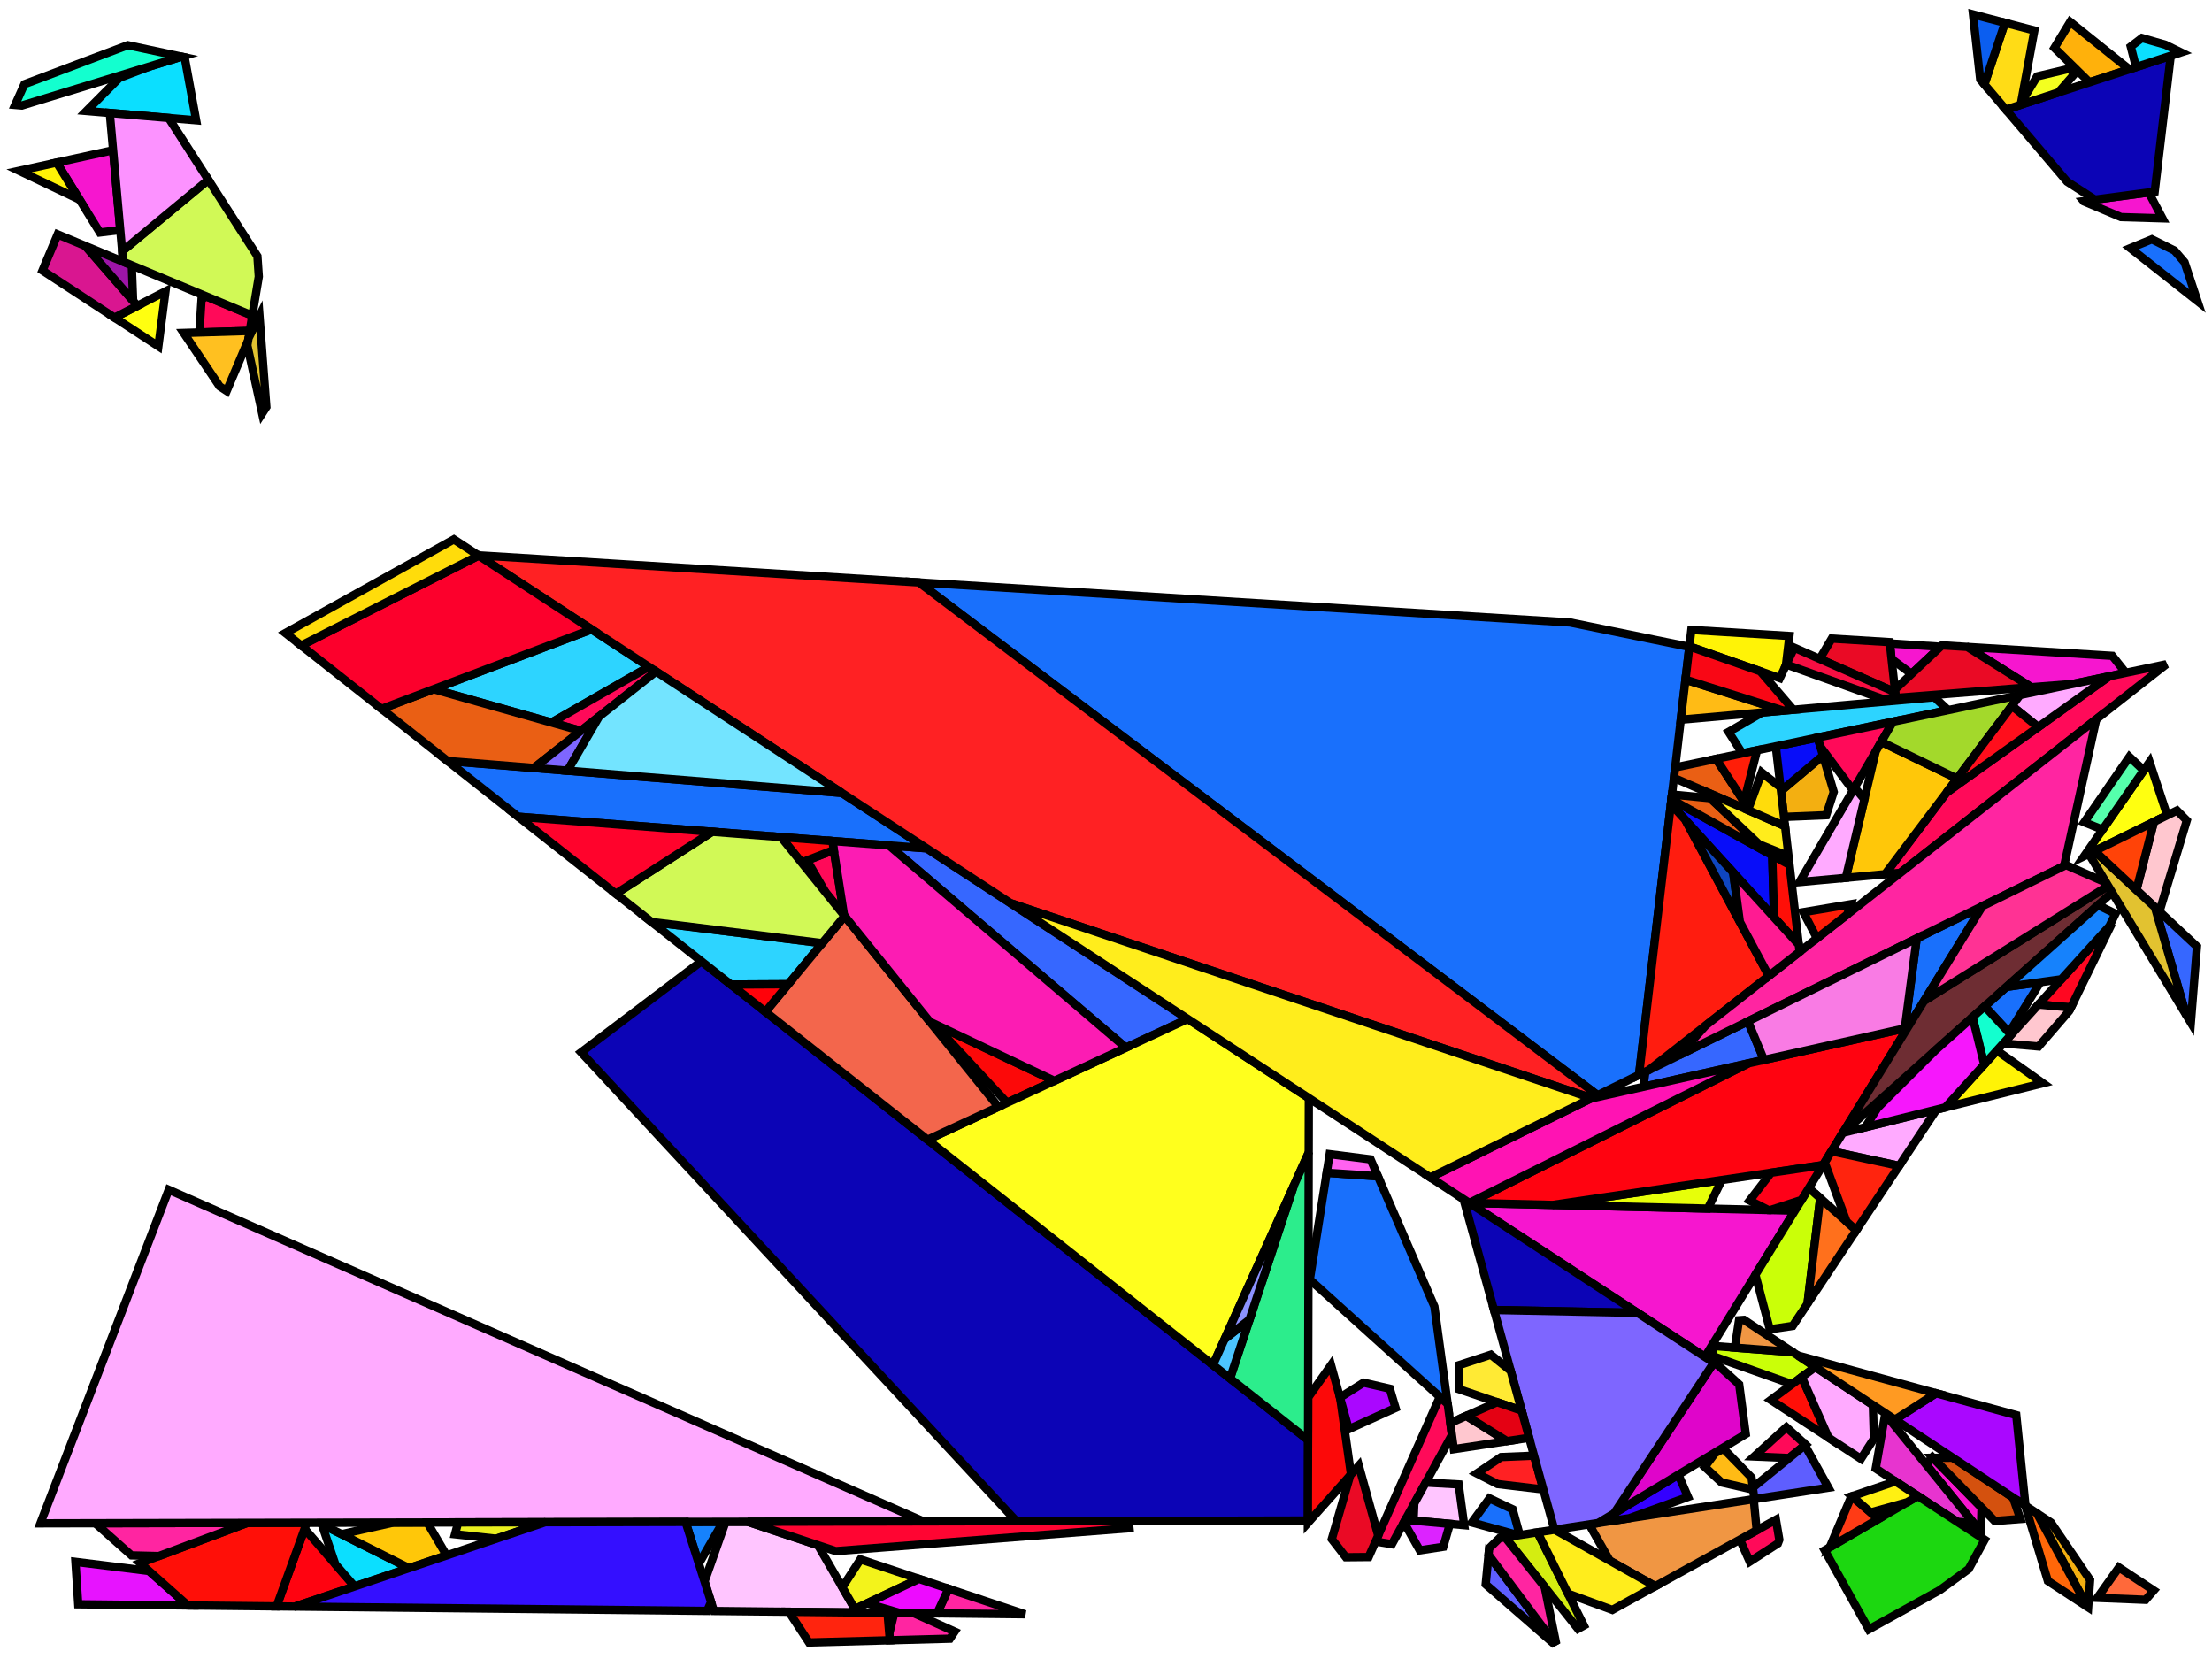<?xml version="1.0" encoding="iso-8859-1" standalone="no"?>
<!DOCTYPE svg PUBLIC "-//W3C//DTD SVG 1.0//EN" "http://www.w3.org/TR/2001/REC-SVG-20010904/DTD/svg10.dtd">
<svg xmlns="http://www.w3.org/2000/svg" width="800" height="600">
<path style="fill:rgb(0, 0, 0);fill-opacity:0.0;fill-rule:evenodd;stroke:rgb(0, 0, 0);stroke-width:0.0;" d="M 0, 600 L 800, 600 L 800, 0 L 0, 0 z "/>
<path style="fill:rgb(54, 103, 255);fill-opacity:1.0;fill-rule:evenodd;stroke:rgb(0, 0, 0);stroke-width:3.0;" d="M 637.967, 383.311 L 594.345, 393.06 L 595.091, 387.6 L 632.184, 369.372 z "/>
<path style="fill:rgb(54, 103, 255);fill-opacity:1.0;fill-rule:evenodd;stroke:rgb(0, 0, 0);stroke-width:3.0;" d="M 794.558, 342.31 L 792.352, 369.858 L 790.646, 367.036 L 779.355, 328.121 z "/>
<path style="fill:rgb(54, 103, 255);fill-opacity:1.0;fill-rule:evenodd;stroke:rgb(0, 0, 0);stroke-width:3.0;" d="M 335.143, 306.816 L 429.566, 368.517 L 407.189, 378.903 L 321.5, 305.761 z "/>
<path style="fill:rgb(246, 22, 207);fill-opacity:1.0;fill-rule:evenodd;stroke:rgb(0, 0, 0);stroke-width:3.0;" d="M 763.937, 237.192 L 768.813, 243.33 L 749.671, 247.351 L 734.655, 248.54 L 711.475, 233.964 z "/>
<path style="fill:rgb(246, 22, 207);fill-opacity:1.0;fill-rule:evenodd;stroke:rgb(0, 0, 0);stroke-width:3.0;" d="M 43.496, 83.194 L 36.119, 84.085 L 20.496, 58.799 L 40.905, 54.334 z "/>
<path style="fill:rgb(246, 22, 207);fill-opacity:1.0;fill-rule:evenodd;stroke:rgb(0, 0, 0);stroke-width:3.0;" d="M 782.074, 78.963 L 767.096, 78.519 L 753.687, 72.854 L 753.591, 72.741 L 777.129, 69.602 z "/>
<path style="fill:rgb(246, 22, 207);fill-opacity:1.0;fill-rule:evenodd;stroke:rgb(0, 0, 0);stroke-width:3.0;" d="M 701.804, 233.905 L 691.32, 243.747 L 684.101, 238.325 L 683.483, 232.705 z "/>
<path style="fill:rgb(246, 22, 207);fill-opacity:1.0;fill-rule:evenodd;stroke:rgb(0, 0, 0);stroke-width:3.0;" d="M 716.646, 545.206 L 716.42, 554.082 L 696.527, 529.581 L 698.886, 527.027 z "/>
<path style="fill:rgb(246, 22, 207);fill-opacity:1.0;fill-rule:evenodd;stroke:rgb(0, 0, 0);stroke-width:3.0;" d="M 649.153, 437.857 L 616.592, 490.731 L 531.39, 435.055 z "/>
<path style="fill:rgb(255, 255, 16);fill-opacity:1.0;fill-rule:evenodd;stroke:rgb(0, 0, 0);stroke-width:3.0;" d="M 783.792, 294.871 L 753.751, 309.633 L 777.422, 275.572 z "/>
<path style="fill:rgb(255, 255, 16);fill-opacity:1.0;fill-rule:evenodd;stroke:rgb(0, 0, 0);stroke-width:3.0;" d="M 57.277, 125.242 L 41.407, 114.871 L 59.854, 105.37 z "/>
<path style="fill:rgb(25, 112, 252);fill-opacity:1.0;fill-rule:evenodd;stroke:rgb(0, 0, 0);stroke-width:3.0;" d="M 786.464, 90.641 L 790.081, 94.859 L 794.724, 108.866 L 770.458, 89.755 L 778.259, 86.541 z "/>
<path style="fill:rgb(25, 112, 252);fill-opacity:1.0;fill-rule:evenodd;stroke:rgb(0, 0, 0);stroke-width:3.0;" d="M 547.078, 545.866 L 549.632, 555.168 L 549.171, 555.239 L 532.326, 550.629 L 538.683, 541.905 z "/>
<path style="fill:rgb(25, 112, 252);fill-opacity:1.0;fill-rule:evenodd;stroke:rgb(0, 0, 0);stroke-width:3.0;" d="M 498.341, 425.416 L 518.774, 472.527 L 523.577, 507.765 L 473.714, 462.771 L 479.82, 424.141 z "/>
<path style="fill:rgb(25, 112, 252);fill-opacity:1.0;fill-rule:evenodd;stroke:rgb(0, 0, 0);stroke-width:3.0;" d="M 567.812, 225.126 L 610.965, 233.947 L 592.773, 388.739 L 577.808, 396.092 L 332.327, 210.64 z "/>
<path style="fill:rgb(25, 112, 252);fill-opacity:1.0;fill-rule:evenodd;stroke:rgb(0, 0, 0);stroke-width:3.0;" d="M 689.889, 371.707 L 688.888, 371.93 L 693.196, 339.39 L 716.989, 327.698 z "/>
<path style="fill:rgb(25, 112, 252);fill-opacity:1.0;fill-rule:evenodd;stroke:rgb(0, 0, 0);stroke-width:3.0;" d="M 726.621, 373.509 L 717.783, 363.952 L 725.666, 356.912 L 737.905, 355.226 z "/>
<path style="fill:rgb(25, 112, 252);fill-opacity:1.0;fill-rule:evenodd;stroke:rgb(0, 0, 0);stroke-width:3.0;" d="M 304.478, 286.777 L 335.143, 306.816 L 187.432, 295.392 L 161.853, 275.209 z "/>
<path style="fill:rgb(255, 177, 11);fill-opacity:1.0;fill-rule:evenodd;stroke:rgb(0, 0, 0);stroke-width:3.0;" d="M 770.083, 25.064 L 755.675, 29.769 L 743.001, 17.315 L 748.71, 7.916 z "/>
<path style="fill:rgb(231, 52, 207);fill-opacity:1.0;fill-rule:evenodd;stroke:rgb(0, 0, 0);stroke-width:3.0;" d="M 713.746, 550.788 L 707.886, 550.388 L 678.378, 531.105 L 681.797, 511.438 z "/>
<path style="fill:rgb(243, 175, 17);fill-opacity:1.0;fill-rule:evenodd;stroke:rgb(0, 0, 0);stroke-width:3.0;" d="M 741.756, 550.656 L 755.907, 571.425 L 755.207, 581.31 L 754.973, 581.157 L 736.672, 547.299 z "/>
<path style="fill:rgb(243, 175, 17);fill-opacity:1.0;fill-rule:evenodd;stroke:rgb(0, 0, 0);stroke-width:3.0;" d="M 663.195, 286.403 L 660.471, 294.817 L 645.202, 295.444 L 644.113, 286.059 L 659.311, 273.253 z "/>
<path style="fill:rgb(8, 13, 249);fill-opacity:1.0;fill-rule:evenodd;stroke:rgb(0, 0, 0);stroke-width:3.0;" d="M 640.946, 309.323 L 641.616, 331.805 L 604.285, 290.786 L 604.483, 289.097 z "/>
<path style="fill:rgb(8, 13, 249);fill-opacity:1.0;fill-rule:evenodd;stroke:rgb(0, 0, 0);stroke-width:3.0;" d="M 659.311, 273.253 L 644.113, 286.059 L 642.24, 269.917 L 657.386, 266.736 z "/>
<path style="fill:rgb(231, 19, 255);fill-opacity:1.0;fill-rule:evenodd;stroke:rgb(0, 0, 0);stroke-width:3.0;" d="M 53.901, 568.164 L 67.934, 580.634 L 28.284, 580.216 L 27.28, 564.861 z "/>
<path style="fill:rgb(212, 81, 14);fill-opacity:1.0;fill-rule:evenodd;stroke:rgb(0, 0, 0);stroke-width:3.0;" d="M 728.027, 541.592 L 730.708, 549.365 L 721.414, 550.086 L 699.095, 527.241 L 706.244, 527.209 z "/>
<path style="fill:rgb(231, 255, 9);fill-opacity:1.0;fill-rule:evenodd;stroke:rgb(0, 0, 0);stroke-width:3.0;" d="M 617.653, 437.108 L 561.573, 435.773 L 622.727, 426.758 z "/>
<path style="fill:rgb(12, 4, 182);fill-opacity:1.0;fill-rule:evenodd;stroke:rgb(0, 0, 0);stroke-width:3.0;" d="M 779.272, 69.316 L 757.678, 72.196 L 747.62, 65.72 L 725.443, 39.642 L 785.082, 20.166 z "/>
<path style="fill:rgb(12, 4, 182);fill-opacity:1.0;fill-rule:evenodd;stroke:rgb(0, 0, 0);stroke-width:3.0;" d="M 473.074, 520.775 L 473.007, 549.913 L 367.568, 550.149 L 210.165, 380.587 L 253.669, 347.656 z "/>
<path style="fill:rgb(12, 4, 182);fill-opacity:1.0;fill-rule:evenodd;stroke:rgb(0, 0, 0);stroke-width:3.0;" d="M 592.243, 474.82 L 540.325, 473.778 L 529.309, 433.695 z "/>
<path style="fill:rgb(202, 255, 8);fill-opacity:1.0;fill-rule:evenodd;stroke:rgb(0, 0, 0);stroke-width:3.0;" d="M 658.307, 433.313 L 653.707, 471.475 L 648.343, 479.541 L 640.073, 480.764 L 634.867, 461.056 L 654.204, 429.654 z "/>
<path style="fill:rgb(202, 255, 8);fill-opacity:1.0;fill-rule:evenodd;stroke:rgb(0, 0, 0);stroke-width:3.0;" d="M 648.397, 489.015 L 656.551, 494.399 L 648.128, 500.624 L 619.534, 490.478 L 619.45, 486.767 z "/>
<path style="fill:rgb(45, 212, 255);fill-opacity:1.0;fill-rule:evenodd;stroke:rgb(0, 0, 0);stroke-width:3.0;" d="M 234.69, 241.173 L 199.46, 261.317 L 156.802, 249.258 L 213.956, 227.625 z "/>
<path style="fill:rgb(45, 212, 255);fill-opacity:1.0;fill-rule:evenodd;stroke:rgb(0, 0, 0);stroke-width:3.0;" d="M 297.377, 341.104 L 285.078, 355.966 L 264.35, 356.083 L 235.656, 333.442 z "/>
<path style="fill:rgb(45, 212, 255);fill-opacity:1.0;fill-rule:evenodd;stroke:rgb(0, 0, 0);stroke-width:3.0;" d="M 704.566, 256.825 L 630.109, 272.466 L 625.162, 264.707 L 637.32, 257.679 L 699.597, 252.157 z "/>
<path style="fill:rgb(243, 255, 32);fill-opacity:1.0;fill-rule:evenodd;stroke:rgb(0, 0, 0);stroke-width:3.0;" d="M 750.301, 26.697 L 744.403, 33.45 L 730.426, 38.015 L 736.74, 27.622 L 748.378, 24.857 z "/>
<path style="fill:rgb(255, 187, 21);fill-opacity:1.0;fill-rule:evenodd;stroke:rgb(0, 0, 0);stroke-width:3.0;" d="M 633.459, 534.36 L 633.862, 537.403 L 632.923, 538.515 L 622.617, 536.144 L 616.557, 530.542 L 620.269, 525.559 L 623.323, 523.965 z "/>
<path style="fill:rgb(255, 187, 21);fill-opacity:1.0;fill-rule:evenodd;stroke:rgb(0, 0, 0);stroke-width:3.0;" d="M 644.949, 257.003 L 607.869, 260.291 L 609.571, 245.805 z "/>
<path style="fill:rgb(255, 10, 89);fill-opacity:1.0;fill-rule:evenodd;stroke:rgb(0, 0, 0);stroke-width:3.0;" d="M 237.268, 242.859 L 210.095, 264.323 L 199.46, 261.317 L 234.69, 241.173 z "/>
<path style="fill:rgb(255, 10, 89);fill-opacity:1.0;fill-rule:evenodd;stroke:rgb(0, 0, 0);stroke-width:3.0;" d="M 687.304, 315.66 L 681.74, 316.172 L 703.975, 286.665 L 762.835, 244.585 L 783.482, 240.248 z "/>
<path style="fill:rgb(255, 10, 89);fill-opacity:1.0;fill-rule:evenodd;stroke:rgb(0, 0, 0);stroke-width:3.0;" d="M 653.019, 522.476 L 647.066, 527.321 L 634.435, 526.764 L 646.064, 516.169 z "/>
<path style="fill:rgb(255, 10, 89);fill-opacity:1.0;fill-rule:evenodd;stroke:rgb(0, 0, 0);stroke-width:3.0;" d="M 523.577, 507.765 L 525.105, 518.975 L 503.395, 558.486 L 497.483, 557.495 L 520.732, 505.198 z "/>
<path style="fill:rgb(255, 10, 89);fill-opacity:1.0;fill-rule:evenodd;stroke:rgb(0, 0, 0);stroke-width:3.0;" d="M 643.521, 556.849 L 642.993, 558.234 L 632.816, 564.796 L 629.263, 556.803 L 642.293, 549.619 z "/>
<path style="fill:rgb(255, 10, 89);fill-opacity:1.0;fill-rule:evenodd;stroke:rgb(0, 0, 0);stroke-width:3.0;" d="M 305.272, 331.047 L 298.617, 322.789 L 291.886, 311.163 L 301.553, 307.417 z "/>
<path style="fill:rgb(255, 10, 89);fill-opacity:1.0;fill-rule:evenodd;stroke:rgb(0, 0, 0);stroke-width:3.0;" d="M 91.247, 114.131 L 90.318, 119.69 L 72.11, 120.242 L 72.88, 108.31 L 74.61, 107.193 z "/>
<path style="fill:rgb(255, 10, 89);fill-opacity:1.0;fill-rule:evenodd;stroke:rgb(0, 0, 0);stroke-width:3.0;" d="M 670.162, 285.836 L 658.367, 270.056 L 657.386, 266.736 L 684.642, 261.011 z "/>
<path style="fill:rgb(255, 3, 16);fill-opacity:1.0;fill-rule:evenodd;stroke:rgb(0, 0, 0);stroke-width:3.0;" d="M 659.308, 421.366 L 561.573, 435.773 L 531.405, 435.055 L 632.378, 384.56 L 689.889, 371.707 z "/>
<path style="fill:rgb(255, 3, 16);fill-opacity:1.0;fill-rule:evenodd;stroke:rgb(0, 0, 0);stroke-width:3.0;" d="M 128.263, 573.755 L 106.643, 581.041 L 100.035, 580.972 L 110.166, 552.911 z "/>
<path style="fill:rgb(255, 243, 6);fill-opacity:1.0;fill-rule:evenodd;stroke:rgb(0, 0, 0);stroke-width:3.0;" d="M 647.166, 230.008 L 645.907, 240.591 L 643.688, 245.256 L 610.983, 233.793 L 611.684, 227.825 z "/>
<path style="fill:rgb(255, 243, 6);fill-opacity:1.0;fill-rule:evenodd;stroke:rgb(0, 0, 0);stroke-width:3.0;" d="M 28.767, 72.185 L 6.925, 61.769 L 20.496, 58.799 z "/>
<path style="fill:rgb(255, 243, 6);fill-opacity:1.0;fill-rule:evenodd;stroke:rgb(0, 0, 0);stroke-width:3.0;" d="M 738.851, 391.756 L 703.561, 400.503 L 722.187, 379.928 z "/>
<path style="fill:rgb(94, 94, 255);fill-opacity:1.0;fill-rule:evenodd;stroke:rgb(0, 0, 0);stroke-width:3.0;" d="M 661.275, 538.043 L 634.491, 542.151 L 633.942, 538.003 L 652.762, 522.685 z "/>
<path style="fill:rgb(94, 94, 255);fill-opacity:1.0;fill-rule:evenodd;stroke:rgb(0, 0, 0);stroke-width:3.0;" d="M 561.995, 593.888 L 561.569, 594.124 L 537.314, 573 L 538.352, 562.307 z "/>
<path style="fill:rgb(255, 19, 179);fill-opacity:1.0;fill-rule:evenodd;stroke:rgb(0, 0, 0);stroke-width:3.0;" d="M 531.405, 435.055 L 531.39, 435.055 L 517.281, 425.836 L 575.333, 397.309 L 632.378, 384.56 z "/>
<path style="fill:rgb(252, 9, 9);fill-opacity:1.0;fill-rule:evenodd;stroke:rgb(0, 0, 0);stroke-width:3.0;" d="M 381.332, 390.903 L 364.239, 398.836 L 337.552, 370.127 z "/>
<path style="fill:rgb(252, 9, 9);fill-opacity:1.0;fill-rule:evenodd;stroke:rgb(0, 0, 0);stroke-width:3.0;" d="M 484.724, 505.795 L 488.605, 533.246 L 473.005, 550.776 L 473.109, 505.427 L 481.381, 493.711 z "/>
<path style="fill:rgb(110, 45, 51);fill-opacity:1.0;fill-rule:evenodd;stroke:rgb(0, 0, 0);stroke-width:3.0;" d="M 763.891, 322.774 L 666.598, 409.664 L 666.499, 409.689 L 695.909, 361.93 L 762.449, 320.388 z "/>
<path style="fill:rgb(255, 197, 255);fill-opacity:1.0;fill-rule:evenodd;stroke:rgb(0, 0, 0);stroke-width:3.0;" d="M 527.542, 536.854 L 529.551, 551.6 L 511.24, 549.953 L 511.509, 543.72 L 515.648, 536.187 z "/>
<path style="fill:rgb(255, 197, 255);fill-opacity:1.0;fill-rule:evenodd;stroke:rgb(0, 0, 0);stroke-width:3.0;" d="M 295.832, 558.849 L 309.897, 583.181 L 258.209, 582.637 L 254.806, 571.968 L 262.421, 550.385 L 270.398, 550.367 z "/>
<path style="fill:rgb(11, 223, 255);fill-opacity:1.0;fill-rule:evenodd;stroke:rgb(0, 0, 0);stroke-width:3.0;" d="M 783.147, 16.182 L 788.799, 18.952 L 772.518, 24.269 L 770.615, 16.829 L 774.652, 13.751 z "/>
<path style="fill:rgb(11, 223, 255);fill-opacity:1.0;fill-rule:evenodd;stroke:rgb(0, 0, 0);stroke-width:3.0;" d="M 147.935, 567.124 L 128.263, 573.755 L 121.265, 565.694 L 116.377, 551.262 z "/>
<path style="fill:rgb(11, 223, 255);fill-opacity:1.0;fill-rule:evenodd;stroke:rgb(0, 0, 0);stroke-width:3.0;" d="M 66.785, 20.728 L 70.941, 43.514 L 31.267, 40.149 L 43.212, 28.146 L 54.181, 24.013 L 65.686, 20.494 z "/>
<path style="fill:rgb(255, 255, 29);fill-opacity:1.0;fill-rule:evenodd;stroke:rgb(0, 0, 0);stroke-width:3.0;" d="M 473.355, 397.132 L 473.31, 416.856 L 438.687, 493.643 L 335.461, 412.193 L 429.566, 368.517 z "/>
<path style="fill:rgb(255, 33, 35);fill-opacity:1.0;fill-rule:evenodd;stroke:rgb(0, 0, 0);stroke-width:3.0;" d="M 332.327, 210.64 L 577.808, 396.092 L 575.613, 397.171 L 365.487, 326.644 L 172.961, 200.836 z "/>
<path style="fill:rgb(255, 33, 35);fill-opacity:1.0;fill-rule:evenodd;stroke:rgb(0, 0, 0);stroke-width:3.0;" d="M 558.166, 538.694 L 541.611, 536.722 L 534.099, 532.873 L 542.899, 526.968 L 554.807, 526.474 z "/>
<path style="fill:rgb(255, 7, 33);fill-opacity:1.0;fill-rule:evenodd;stroke:rgb(0, 0, 0);stroke-width:3.0;" d="M 748.977, 364.371 L 737.239, 363.3 L 763.813, 333.945 z "/>
<path style="fill:rgb(255, 15, 8);fill-opacity:1.0;fill-rule:evenodd;stroke:rgb(0, 0, 0);stroke-width:3.0;" d="M 661.315, 519.956 L 640.434, 506.311 L 651.628, 498.038 z "/>
<path style="fill:rgb(255, 15, 8);fill-opacity:1.0;fill-rule:evenodd;stroke:rgb(0, 0, 0);stroke-width:3.0;" d="M 647.215, 312.801 L 650.56, 341.632 L 641.616, 331.805 L 640.946, 309.323 z "/>
<path style="fill:rgb(255, 15, 8);fill-opacity:1.0;fill-rule:evenodd;stroke:rgb(0, 0, 0);stroke-width:3.0;" d="M 100.035, 580.972 L 67.934, 580.634 L 50.679, 565.302 L 89.456, 550.772 L 110.956, 550.724 z "/>
<path style="fill:rgb(28, 215, 16);fill-opacity:1.0;fill-rule:evenodd;stroke:rgb(0, 0, 0);stroke-width:3.0;" d="M 717.788, 556.858 L 712.01, 567.45 L 701.54, 575.095 L 675.853, 589.301 L 659.924, 560.658 L 693.606, 541.057 z "/>
<path style="fill:rgb(212, 237, 17);fill-opacity:1.0;fill-rule:evenodd;stroke:rgb(0, 0, 0);stroke-width:3.0;" d="M 572.83, 587.915 L 570.699, 589.09 L 544.355, 555.978 L 556.061, 554.182 z "/>
<path style="fill:rgb(255, 28, 15);fill-opacity:1.0;fill-rule:evenodd;stroke:rgb(0, 0, 0);stroke-width:3.0;" d="M 609.551, 296.573 L 639.721, 352.97 L 596.337, 386.987 L 592.773, 388.739 L 604.285, 290.786 z "/>
<path style="fill:rgb(217, 22, 144);fill-opacity:1.0;fill-rule:evenodd;stroke:rgb(0, 0, 0);stroke-width:3.0;" d="M 30.88, 88.957 L 49.688, 110.606 L 41.407, 114.871 L 15.359, 97.85 L 20.845, 84.772 z "/>
<path style="fill:rgb(249, 7, 21);fill-opacity:1.0;fill-rule:evenodd;stroke:rgb(0, 0, 0);stroke-width:3.0;" d="M 636.645, 242.788 L 648.569, 256.682 L 644.949, 257.003 L 609.571, 245.805 L 610.983, 233.793 z "/>
<path style="fill:rgb(243, 102, 76);fill-opacity:1.0;fill-rule:evenodd;stroke:rgb(0, 0, 0);stroke-width:3.0;" d="M 361.083, 400.301 L 335.461, 412.193 L 276.831, 365.932 L 305.483, 331.308 z "/>
<path style="fill:rgb(234, 95, 20);fill-opacity:1.0;fill-rule:evenodd;stroke:rgb(0, 0, 0);stroke-width:3.0;" d="M 632.358, 292.431 L 632.162, 292.964 L 605.395, 281.337 L 605.839, 277.564 L 620.648, 274.453 z "/>
<path style="fill:rgb(234, 95, 20);fill-opacity:1.0;fill-rule:evenodd;stroke:rgb(0, 0, 0);stroke-width:3.0;" d="M 618.555, 288.688 L 639.585, 308.568 L 604.483, 289.097 L 604.689, 287.347 z "/>
<path style="fill:rgb(234, 95, 20);fill-opacity:1.0;fill-rule:evenodd;stroke:rgb(0, 0, 0);stroke-width:3.0;" d="M 210.095, 264.323 L 193.105, 277.744 L 161.853, 275.209 L 137.989, 256.379 L 156.802, 249.258 z "/>
<path style="fill:rgb(170, 7, 255);fill-opacity:1.0;fill-rule:evenodd;stroke:rgb(0, 0, 0);stroke-width:3.0;" d="M 729.206, 511.8 L 732.541, 544.572 L 685.353, 513.416 L 700.208, 503.881 z "/>
<path style="fill:rgb(170, 7, 255);fill-opacity:1.0;fill-rule:evenodd;stroke:rgb(0, 0, 0);stroke-width:3.0;" d="M 502.65, 502.253 L 504.723, 509.2 L 487.791, 516.878 L 484.625, 505.436 L 493.158, 500.051 z "/>
<path style="fill:rgb(252, 28, 179);fill-opacity:1.0;fill-rule:evenodd;stroke:rgb(0, 0, 0);stroke-width:3.0;" d="M 321.5, 305.761 L 407.189, 378.903 L 381.332, 390.903 L 336.279, 369.523 L 305.272, 331.047 L 301.044, 304.178 z "/>
<path style="fill:rgb(22, 130, 252);fill-opacity:1.0;fill-rule:evenodd;stroke:rgb(0, 0, 0);stroke-width:3.0;" d="M 765.09, 330.46 L 762.884, 334.971 L 745.495, 354.18 L 725.666, 356.912 L 758.775, 327.343 z "/>
<path style="fill:rgb(22, 130, 252);fill-opacity:1.0;fill-rule:evenodd;stroke:rgb(0, 0, 0);stroke-width:3.0;" d="M 252.75, 565.523 L 247.932, 550.417 L 261.484, 550.387 z "/>
<path style="fill:rgb(255, 37, 161);fill-opacity:1.0;fill-rule:evenodd;stroke:rgb(0, 0, 0);stroke-width:3.0;" d="M 558.649, 573.945 L 562.626, 593.541 L 561.995, 593.888 L 538.352, 562.307 L 538.583, 559.936 L 542.299, 556.293 L 544.355, 555.978 z "/>
<path style="fill:rgb(255, 37, 161);fill-opacity:1.0;fill-rule:evenodd;stroke:rgb(0, 0, 0);stroke-width:3.0;" d="M 370.714, 583.821 L 338.911, 583.487 L 343.024, 574.587 z "/>
<path style="fill:rgb(255, 37, 161);fill-opacity:1.0;fill-rule:evenodd;stroke:rgb(0, 0, 0);stroke-width:3.0;" d="M 57.427, 562.773 L 47.554, 562.525 L 34.465, 550.895 L 89.456, 550.772 z "/>
<path style="fill:rgb(255, 37, 161);fill-opacity:1.0;fill-rule:evenodd;stroke:rgb(0, 0, 0);stroke-width:3.0;" d="M 330.387, 583.397 L 345.262, 590.088 L 343.547, 592.658 L 321.815, 593.245 L 321.611, 590.822 L 323.432, 583.324 z "/>
<path style="fill:rgb(255, 37, 161);fill-opacity:1.0;fill-rule:evenodd;stroke:rgb(0, 0, 0);stroke-width:3.0;" d="M 746.506, 313.193 L 607.238, 381.631 L 616.962, 370.815 L 758.154, 260.108 z "/>
<path style="fill:rgb(243, 243, 27);fill-opacity:1.0;fill-rule:evenodd;stroke:rgb(0, 0, 0);stroke-width:3.0;" d="M 332.354, 571.029 L 309.178, 581.938 L 304.638, 574.083 L 311.188, 563.97 z "/>
<path style="fill:rgb(234, 10, 37);fill-opacity:1.0;fill-rule:evenodd;stroke:rgb(0, 0, 0);stroke-width:3.0;" d="M 498.437, 555.35 L 494.981, 563.124 L 486.746, 563.198 L 481.656, 556.642 L 488.339, 533.545 L 491.439, 530.062 z "/>
<path style="fill:rgb(234, 10, 37);fill-opacity:1.0;fill-rule:evenodd;stroke:rgb(0, 0, 0);stroke-width:3.0;" d="M 683.432, 232.239 L 685.423, 250.351 L 658.134, 238.315 L 662.473, 230.95 z "/>
<path style="fill:rgb(234, 10, 37);fill-opacity:1.0;fill-rule:evenodd;stroke:rgb(0, 0, 0);stroke-width:3.0;" d="M 711.475, 233.964 L 734.655, 248.54 L 685.651, 252.422 L 685.317, 249.382 L 702.34, 233.402 z "/>
<path style="fill:rgb(246, 14, 66);fill-opacity:1.0;fill-rule:evenodd;stroke:rgb(0, 0, 0);stroke-width:3.0;" d="M 685.423, 250.351 L 685.651, 252.422 L 680.933, 252.796 L 646.034, 240.323 L 648.923, 234.252 z "/>
<path style="fill:rgb(255, 199, 9);fill-opacity:1.0;fill-rule:evenodd;stroke:rgb(0, 0, 0);stroke-width:3.0;" d="M 161.515, 562.547 L 147.935, 567.124 L 123.539, 554.862 L 142.284, 550.654 L 154.507, 550.627 z "/>
<path style="fill:rgb(255, 199, 9);fill-opacity:1.0;fill-rule:evenodd;stroke:rgb(0, 0, 0);stroke-width:3.0;" d="M 707.802, 281.588 L 681.74, 316.172 L 667.564, 317.476 L 678.386, 271.736 L 680.393, 268.294 z "/>
<path style="fill:rgb(163, 217, 43);fill-opacity:1.0;fill-rule:evenodd;stroke:rgb(0, 0, 0);stroke-width:3.0;" d="M 707.802, 281.588 L 680.393, 268.294 L 684.642, 261.011 L 730.579, 251.361 z "/>
<path style="fill:rgb(255, 112, 28);fill-opacity:1.0;fill-rule:evenodd;stroke:rgb(0, 0, 0);stroke-width:3.0;" d="M 671.352, 444.944 L 653.707, 471.475 L 658.307, 433.313 z "/>
<path style="fill:rgb(240, 150, 67);fill-opacity:1.0;fill-rule:evenodd;stroke:rgb(0, 0, 0);stroke-width:3.0;" d="M 646.549, 487.795 L 644.576, 488.718 L 627.418, 487.386 L 628.935, 477.5 L 630.752, 477.365 z "/>
<path style="fill:rgb(240, 150, 67);fill-opacity:1.0;fill-rule:evenodd;stroke:rgb(0, 0, 0);stroke-width:3.0;" d="M 635.325, 553.461 L 598.652, 573.679 L 582.182, 564.422 L 574.739, 551.317 L 634.259, 542.187 z "/>
<path style="fill:rgb(255, 199, 207);fill-opacity:1.0;fill-rule:evenodd;stroke:rgb(0, 0, 0);stroke-width:3.0;" d="M 790.893, 296.737 L 781.006, 329.662 L 772.672, 321.883 L 778.992, 297.23 L 787.326, 293.134 z "/>
<path style="fill:rgb(255, 199, 207);fill-opacity:1.0;fill-rule:evenodd;stroke:rgb(0, 0, 0);stroke-width:3.0;" d="M 545.026, 521.21 L 525.805, 524.111 L 524.515, 514.643 L 530.291, 512.075 z "/>
<path style="fill:rgb(255, 199, 207);fill-opacity:1.0;fill-rule:evenodd;stroke:rgb(0, 0, 0);stroke-width:3.0;" d="M 748.977, 364.371 L 748.359, 365.638 L 737.285, 378.47 L 724.509, 377.363 L 737.239, 363.3 z "/>
<path style="fill:rgb(255, 103, 9);fill-opacity:1.0;fill-rule:evenodd;stroke:rgb(0, 0, 0);stroke-width:3.0;" d="M 736.672, 547.299 L 754.973, 581.157 L 740.634, 571.787 L 732.449, 544.511 z "/>
<path style="fill:rgb(255, 59, 21);fill-opacity:1.0;fill-rule:evenodd;stroke:rgb(0, 0, 0);stroke-width:3.0;" d="M 679.315, 549.373 L 661.756, 559.592 L 669.544, 541.204 L 669.756, 541.132 z "/>
<path style="fill:rgb(255, 170, 255);fill-opacity:1.0;fill-rule:evenodd;stroke:rgb(0, 0, 0);stroke-width:3.0;" d="M 333.952, 550.225 L 14.598, 550.94 L 61.022, 430.294 z "/>
<path style="fill:rgb(255, 170, 255);fill-opacity:1.0;fill-rule:evenodd;stroke:rgb(0, 0, 0);stroke-width:3.0;" d="M 686.841, 421.656 L 662.388, 416.364 L 666.499, 409.689 L 700.386, 401.289 z "/>
<path style="fill:rgb(255, 170, 255);fill-opacity:1.0;fill-rule:evenodd;stroke:rgb(0, 0, 0);stroke-width:3.0;" d="M 674.286, 289.066 L 667.564, 317.476 L 650.809, 319.016 L 670.748, 284.831 z "/>
<path style="fill:rgb(255, 170, 255);fill-opacity:1.0;fill-rule:evenodd;stroke:rgb(0, 0, 0);stroke-width:3.0;" d="M 737.147, 262.951 L 727.612, 255.298 L 730.579, 251.361 L 762.835, 244.585 z "/>
<path style="fill:rgb(255, 170, 255);fill-opacity:1.0;fill-rule:evenodd;stroke:rgb(0, 0, 0);stroke-width:3.0;" d="M 677.347, 508.13 L 677.725, 520.307 L 673.025, 527.608 L 661.315, 519.956 L 651.628, 498.038 L 656.551, 494.399 z "/>
<path style="fill:rgb(255, 30, 8);fill-opacity:1.0;fill-rule:evenodd;stroke:rgb(0, 0, 0);stroke-width:3.0;" d="M 630.746, 289.956 L 620.648, 274.453 L 635.474, 271.339 z "/>
<path style="fill:rgb(255, 30, 8);fill-opacity:1.0;fill-rule:evenodd;stroke:rgb(0, 0, 0);stroke-width:3.0;" d="M 668.055, 330.754 L 657.111, 339.335 L 652.206, 329.897 L 669.345, 327.022 z "/>
<path style="fill:rgb(157, 21, 168);fill-opacity:1.0;fill-rule:evenodd;stroke:rgb(0, 0, 0);stroke-width:3.0;" d="M 47.655, 95.952 L 48.095, 107.487 L 47.186, 107.726 L 30.88, 88.957 z "/>
<path style="fill:rgb(255, 8, 12);fill-opacity:1.0;fill-rule:evenodd;stroke:rgb(0, 0, 0);stroke-width:3.0;" d="M 301.044, 304.178 L 301.553, 307.417 L 289.876, 311.942 L 282.461, 302.741 z "/>
<path style="fill:rgb(52, 0, 255);fill-opacity:1.0;fill-rule:evenodd;stroke:rgb(0, 0, 0);stroke-width:3.0;" d="M 610.478, 541.383 L 589.258, 549.09 L 584.789, 549.775 L 583.389, 547.558 L 607.01, 533.322 z "/>
<path style="fill:rgb(44, 237, 140);fill-opacity:1.0;fill-rule:evenodd;stroke:rgb(0, 0, 0);stroke-width:3.0;" d="M 473.074, 520.775 L 444.863, 498.516 L 467.964, 428.713 L 473.31, 416.856 z "/>
<path style="fill:rgb(220, 35, 255);fill-opacity:1.0;fill-rule:evenodd;stroke:rgb(0, 0, 0);stroke-width:3.0;" d="M 524.379, 551.135 L 521.985, 559.409 L 513.493, 560.712 L 507.748, 550.564 L 508.232, 549.683 z "/>
<path style="fill:rgb(19, 255, 207);fill-opacity:1.0;fill-rule:evenodd;stroke:rgb(0, 0, 0);stroke-width:3.0;" d="M 65.686, 20.494 L 7.91, 38.169 L 5.455, 37.961 L 8.829, 30.445 L 46.219, 16.342 z "/>
<path style="fill:rgb(19, 255, 207);fill-opacity:1.0;fill-rule:evenodd;stroke:rgb(0, 0, 0);stroke-width:3.0;" d="M 727.317, 374.261 L 717.611, 384.982 L 713.402, 367.864 L 717.783, 363.952 z "/>
<path style="fill:rgb(76, 197, 255);fill-opacity:1.0;fill-rule:evenodd;stroke:rgb(0, 0, 0);stroke-width:3.0;" d="M 444.863, 498.516 L 438.687, 493.643 L 442.925, 484.246 L 451.903, 477.244 z "/>
<path style="fill:rgb(140, 146, 255);fill-opacity:1.0;fill-rule:evenodd;stroke:rgb(0, 0, 0);stroke-width:3.0;" d="M 451.903, 477.244 L 442.925, 484.246 L 467.964, 428.713 z "/>
<path style="fill:rgb(255, 36, 14);fill-opacity:1.0;fill-rule:evenodd;stroke:rgb(0, 0, 0);stroke-width:3.0;" d="M 320.978, 583.298 L 321.815, 593.245 L 292.584, 594.034 L 285.307, 582.922 z "/>
<path style="fill:rgb(255, 36, 14);fill-opacity:1.0;fill-rule:evenodd;stroke:rgb(0, 0, 0);stroke-width:3.0;" d="M 686.841, 421.656 L 671.352, 444.944 L 667.827, 441.802 L 659.911, 420.387 L 662.388, 416.364 z "/>
<path style="fill:rgb(255, 50, 148);fill-opacity:1.0;fill-rule:evenodd;stroke:rgb(0, 0, 0);stroke-width:3.0;" d="M 761.751, 319.233 L 762.449, 320.388 L 695.909, 361.93 L 716.989, 327.698 L 747.196, 312.854 z "/>
<path style="fill:rgb(255, 0, 24);fill-opacity:1.0;fill-rule:evenodd;stroke:rgb(0, 0, 0);stroke-width:3.0;" d="M 651.535, 433.989 L 640.241, 437.645 L 639.562, 437.629 L 632.78, 434.196 L 640.536, 424.133 L 659.308, 421.366 z "/>
<path style="fill:rgb(255, 192, 32);fill-opacity:1.0;fill-rule:evenodd;stroke:rgb(0, 0, 0);stroke-width:3.0;" d="M 89.757, 123.05 L 81.987, 141.388 L 79.431, 139.719 L 66.443, 120.414 L 90.318, 119.69 z "/>
<path style="fill:rgb(226, 194, 48);fill-opacity:1.0;fill-rule:evenodd;stroke:rgb(0, 0, 0);stroke-width:3.0;" d="M 779.355, 328.121 L 790.646, 367.036 L 755.445, 308.801 L 757.547, 307.768 z "/>
<path style="fill:rgb(226, 194, 48);fill-opacity:1.0;fill-rule:evenodd;stroke:rgb(0, 0, 0);stroke-width:3.0;" d="M 96.332, 147.189 L 94.821, 149.523 L 89.449, 124.895 L 89.881, 122.307 L 93.85, 114.246 z "/>
<path style="fill:rgb(255, 2, 10);fill-opacity:1.0;fill-rule:evenodd;stroke:rgb(0, 0, 0);stroke-width:3.0;" d="M 276.831, 365.932 L 264.35, 356.083 L 285.078, 355.966 z "/>
<path style="fill:rgb(255, 67, 8);fill-opacity:1.0;fill-rule:evenodd;stroke:rgb(0, 0, 0);stroke-width:3.0;" d="M 772.672, 321.883 L 757.547, 307.768 L 778.992, 297.23 z "/>
<path style="fill:rgb(249, 123, 228);fill-opacity:1.0;fill-rule:evenodd;stroke:rgb(0, 0, 0);stroke-width:3.0;" d="M 688.888, 371.93 L 637.967, 383.311 L 632.184, 369.372 L 693.196, 339.39 z "/>
<path style="fill:rgb(223, 5, 202);fill-opacity:1.0;fill-rule:evenodd;stroke:rgb(0, 0, 0);stroke-width:3.0;" d="M 621.676, 494.053 L 629.001, 500.695 L 631.377, 518.636 L 583.752, 547.339 L 619.807, 492.832 z "/>
<path style="fill:rgb(126, 102, 255);fill-opacity:1.0;fill-rule:evenodd;stroke:rgb(0, 0, 0);stroke-width:3.0;" d="M 205.267, 278.73 L 193.105, 277.744 L 216.703, 259.103 z "/>
<path style="fill:rgb(126, 102, 255);fill-opacity:1.0;fill-rule:evenodd;stroke:rgb(0, 0, 0);stroke-width:3.0;" d="M 592.243, 474.82 L 619.807, 492.832 L 583.752, 547.339 L 577.977, 550.82 L 562.165, 553.246 L 540.325, 473.778 z "/>
<path style="fill:rgb(234, 240, 30);fill-opacity:1.0;fill-rule:evenodd;stroke:rgb(0, 0, 0);stroke-width:3.0;" d="M 179.471, 556.495 L 164.553, 554.89 L 165.695, 550.602 L 197.166, 550.531 z "/>
<path style="fill:rgb(255, 234, 52);fill-opacity:1.0;fill-rule:evenodd;stroke:rgb(0, 0, 0);stroke-width:3.0;" d="M 546.367, 495.764 L 550.325, 510.165 L 527.586, 502.394 L 527.588, 493.746 L 539.177, 489.945 z "/>
<path style="fill:rgb(255, 220, 22);fill-opacity:1.0;fill-rule:evenodd;stroke:rgb(0, 0, 0);stroke-width:3.0;" d="M 735.758, 11.019 L 730.939, 37.171 L 730.426, 38.015 L 725.443, 39.642 L 717.684, 30.518 L 725.114, 8.23 z "/>
<path style="fill:rgb(11, 94, 240);fill-opacity:1.0;fill-rule:evenodd;stroke:rgb(0, 0, 0);stroke-width:3.0;" d="M 725.114, 8.23 L 717.684, 30.518 L 716.169, 28.737 L 713.562, 5.202 z "/>
<path style="fill:rgb(246, 23, 252);fill-opacity:1.0;fill-rule:evenodd;stroke:rgb(0, 0, 0);stroke-width:3.0;" d="M 717.611, 384.982 L 703.561, 400.503 L 674.569, 407.688 L 679.045, 400.676 L 699.955, 379.874 L 713.402, 367.864 z "/>
<path style="fill:rgb(255, 154, 34);fill-opacity:1.0;fill-rule:evenodd;stroke:rgb(0, 0, 0);stroke-width:3.0;" d="M 700.208, 503.881 L 685.353, 513.416 L 650.245, 490.236 z "/>
<path style="fill:rgb(255, 105, 58);fill-opacity:1.0;fill-rule:evenodd;stroke:rgb(0, 0, 0);stroke-width:3.0;" d="M 778.925, 575.197 L 775.981, 578.588 L 758.517, 577.888 L 766.326, 566.879 z "/>
<path style="fill:rgb(15, 70, 192);fill-opacity:1.0;fill-rule:evenodd;stroke:rgb(0, 0, 0);stroke-width:3.0;" d="M 626.822, 315.549 L 629.244, 333.385 L 609.551, 296.573 z "/>
<path style="fill:rgb(255, 27, 146);fill-opacity:1.0;fill-rule:evenodd;stroke:rgb(0, 0, 0);stroke-width:3.0;" d="M 650.56, 341.632 L 650.862, 344.235 L 639.721, 352.97 L 629.244, 333.385 L 626.822, 315.549 z "/>
<path style="fill:rgb(255, 240, 18);fill-opacity:1.0;fill-rule:evenodd;stroke:rgb(0, 0, 0);stroke-width:3.0;" d="M 693.606, 541.057 L 689.727, 543.314 L 676.555, 546.994 L 669.756, 541.132 L 685.511, 535.767 z "/>
<path style="fill:rgb(209, 249, 86);fill-opacity:1.0;fill-rule:evenodd;stroke:rgb(0, 0, 0);stroke-width:3.0;" d="M 93.095, 92.667 L 93.6, 100.043 L 91.247, 114.131 L 44.525, 94.647 L 44.185, 90.868 L 75.353, 65.043 z "/>
<path style="fill:rgb(209, 249, 86);fill-opacity:1.0;fill-rule:evenodd;stroke:rgb(0, 0, 0);stroke-width:3.0;" d="M 282.461, 302.741 L 305.483, 331.308 L 297.377, 341.104 L 235.656, 333.442 L 222.726, 323.24 L 257.582, 300.817 z "/>
<path style="fill:rgb(255, 3, 44);fill-opacity:1.0;fill-rule:evenodd;stroke:rgb(0, 0, 0);stroke-width:3.0;" d="M 257.582, 300.817 L 222.726, 323.24 L 187.432, 295.392 z "/>
<path style="fill:rgb(252, 146, 255);fill-opacity:1.0;fill-rule:evenodd;stroke:rgb(0, 0, 0);stroke-width:3.0;" d="M 60.985, 42.67 L 75.353, 65.043 L 44.185, 90.868 L 39.696, 40.864 z "/>
<path style="fill:rgb(255, 14, 28);fill-opacity:1.0;fill-rule:evenodd;stroke:rgb(0, 0, 0);stroke-width:3.0;" d="M 737.147, 262.951 L 703.975, 286.665 L 727.612, 255.298 z "/>
<path style="fill:rgb(255, 237, 28);fill-opacity:1.0;fill-rule:evenodd;stroke:rgb(0, 0, 0);stroke-width:3.0;" d="M 598.652, 573.679 L 583.122, 582.241 L 567.092, 576.372 L 556.061, 554.182 L 562.268, 553.23 z "/>
<path style="fill:rgb(255, 237, 28);fill-opacity:1.0;fill-rule:evenodd;stroke:rgb(0, 0, 0);stroke-width:3.0;" d="M 645.591, 298.798 L 646.847, 309.625 L 636.202, 305.37 L 615.356, 285.664 z "/>
<path style="fill:rgb(255, 237, 28);fill-opacity:1.0;fill-rule:evenodd;stroke:rgb(0, 0, 0);stroke-width:3.0;" d="M 575.613, 397.171 L 517.281, 425.836 L 365.487, 326.644 z "/>
<path style="fill:rgb(255, 98, 240);fill-opacity:1.0;fill-rule:evenodd;stroke:rgb(0, 0, 0);stroke-width:3.0;" d="M 495.687, 419.297 L 498.341, 425.416 L 479.82, 424.141 L 480.884, 417.409 z "/>
<path style="fill:rgb(252, 0, 44);fill-opacity:1.0;fill-rule:evenodd;stroke:rgb(0, 0, 0);stroke-width:3.0;" d="M 213.956, 227.625 L 137.989, 256.379 L 108.939, 233.457 L 173.117, 200.938 z "/>
<path style="fill:rgb(255, 220, 11);fill-opacity:1.0;fill-rule:evenodd;stroke:rgb(0, 0, 0);stroke-width:3.0;" d="M 173.117, 200.938 L 108.939, 233.457 L 103.225, 228.948 L 164.158, 195.084 z "/>
<path style="fill:rgb(255, 220, 11);fill-opacity:1.0;fill-rule:evenodd;stroke:rgb(0, 0, 0);stroke-width:3.0;" d="M 643.961, 284.749 L 645.591, 298.798 L 632.162, 292.964 L 637.147, 279.405 z "/>
<path style="fill:rgb(237, 11, 255);fill-opacity:1.0;fill-rule:evenodd;stroke:rgb(0, 0, 0);stroke-width:3.0;" d="M 343.024, 574.587 L 338.911, 583.487 L 325.351, 583.344 L 313.567, 579.872 L 332.354, 571.029 z "/>
<path style="fill:rgb(228, 1, 19);fill-opacity:1.0;fill-rule:evenodd;stroke:rgb(0, 0, 0);stroke-width:3.0;" d="M 550.325, 510.165 L 553.029, 520.002 L 545.026, 521.21 L 530.291, 512.075 L 541.428, 507.124 z "/>
<path style="fill:rgb(115, 228, 255);fill-opacity:1.0;fill-rule:evenodd;stroke:rgb(0, 0, 0);stroke-width:3.0;" d="M 304.478, 286.777 L 205.267, 278.73 L 216.703, 259.103 L 237.268, 242.859 z "/>
<path style="fill:rgb(85, 255, 172);fill-opacity:1.0;fill-rule:evenodd;stroke:rgb(0, 0, 0);stroke-width:3.0;" d="M 775.318, 278.6 L 760.419, 300.039 L 753.792, 297.38 L 770.117, 273.717 z "/>
<path style="fill:rgb(255, 5, 50);fill-opacity:1.0;fill-rule:evenodd;stroke:rgb(0, 0, 0);stroke-width:3.0;" d="M 408.479, 552.697 L 302.237, 560.985 L 270.398, 550.367 L 408.196, 550.058 z "/>
<path style="fill:rgb(52, 15, 255);fill-opacity:1.0;fill-rule:evenodd;stroke:rgb(0, 0, 0);stroke-width:3.0;" d="M 257.169, 579.376 L 255.75, 582.611 L 106.643, 581.041 L 197.166, 550.531 L 247.932, 550.417 z "/>
</svg>